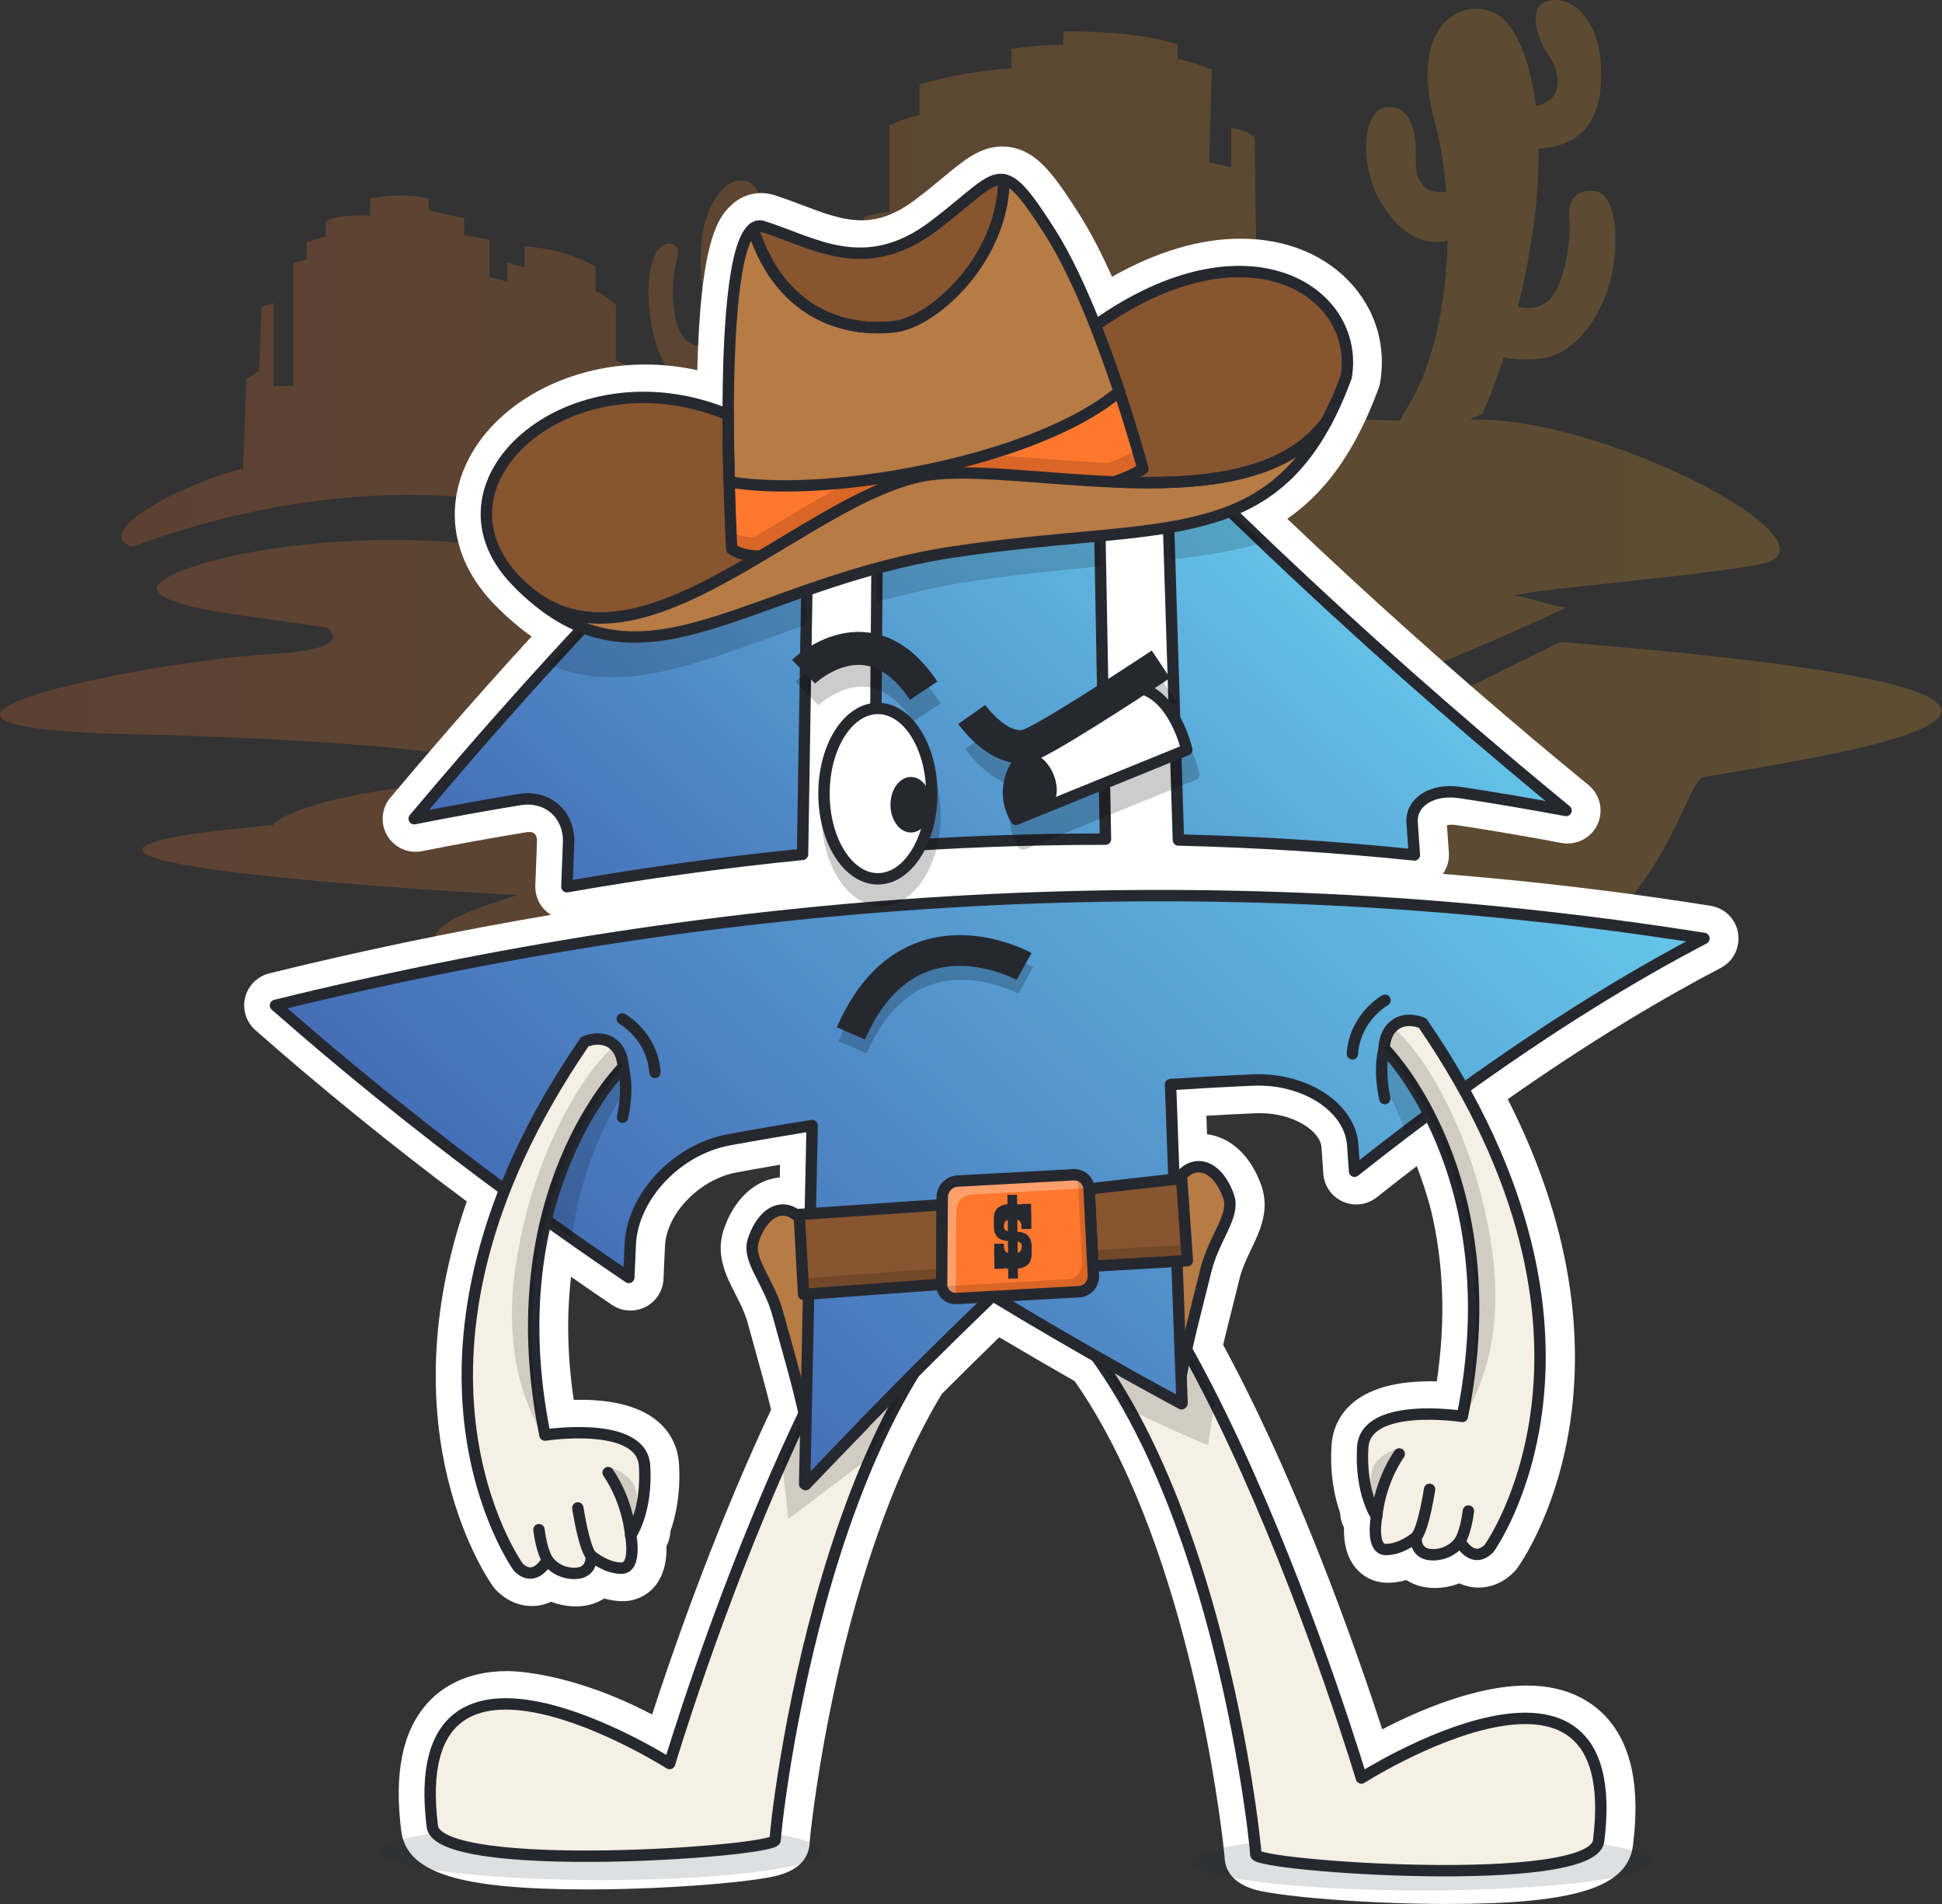 <svg width="1029" height="1009" viewBox="0 0 1029 1009" fill="none" xmlns="http://www.w3.org/2000/svg">
<rect x="0" y="0" width="1029" height="1009" fill="#333333" stroke="none"/>
<g opacity="0.2">
<path d="M827.01 340.099C792.011 356.447 753.02 379.061 699.953 397.799C572.4 442.822 556.139 419.072 387.323 327.772C251.173 254.16 76.353 297.348 83.231 312.735C88.884 323.196 135.336 326.402 173.54 332.697C179.806 338.146 178.494 344.499 143.495 346.539C78.481 350.298 -96.602 385.297 69.709 389.056C236.02 392.816 313.565 407.823 231.037 415.313C185.751 419.422 151.393 428.834 144.661 437.082C142.184 437.344 139.707 437.606 137.23 437.839C-7.953 451.448 128.75 466.077 273.933 474.295C231.853 487.263 204.43 500.931 269.795 510.372C317.237 517.221 363.281 507.546 363.31 528.09C347.02 540.097 284.715 566.12 653.064 556.329C877.308 550.355 886.138 421.083 902.078 411.845C918.573 409.106 935.854 406.133 953.805 402.811C1130.08 370.347 956.835 350.764 827.01 340.128V340.099Z" fill="url(#paint0_linear_2059_3257)"/>
<path d="M70.321 289.625C121.581 270.858 251.173 231.633 387.323 305.245C556.14 396.545 572.401 420.295 699.953 375.272C753.02 356.534 795.013 338.262 830.012 321.914C821.531 321.214 810.195 316.231 802.182 315.619C815.237 311.685 902.953 305.245 934.95 298.484C976.972 286.885 847.03 219.423 778.752 222.395C782.831 220.559 785.542 219.19 785.542 219.19C785.542 219.19 790.671 208.262 796.732 189.378C801.22 190.281 807.398 190.893 815.237 190.165C837.21 188.096 850.236 163.034 853.937 146.015C857.638 129.026 856.968 102.944 845.253 101.341C833.538 99.768 830.624 107.811 831.556 116.495C832.489 125.179 830.099 146.54 822.61 156.943C817.452 164.083 809.088 163.588 804.338 162.597C807.514 149.745 810.458 135.116 812.643 119.059C814.596 104.634 815.383 91.084 815.237 78.698C841.406 77.358 849.449 59.669 848.312 35.074C847.118 9.4 832.489 -2.461 820.512 0.424C808.534 3.309 815.237 21.377 819.579 27.701C823.921 34.024 826.835 41.018 824.446 48.391C822.901 53.229 817.393 55.385 813.78 56.318C810.516 29.624 802.123 11.498 791.545 6.631C773.973 -1.441 746.579 13.655 759.926 63.195C763.132 75.114 765.259 88.169 766.308 101.604C763.423 102.012 758.411 102.157 755.031 99.127C750.018 94.639 750.28 88.198 750.164 83.594C750.018 78.99 751.213 56.726 736.205 56.58C721.197 56.434 720.119 87.674 731.455 106.791C741.538 123.78 753.807 130.425 767.037 127.54C766.308 161.723 758.965 195.206 745.56 216.072C743.869 218.694 742.674 220.938 741.917 222.832C721.285 222.483 697.767 221.2 670.753 218.753C669.471 214.527 668.538 209.806 668.16 204.444C665.77 171.98 664.808 72.695 664.808 72.695C664.808 72.695 659.796 68.411 652.394 67.916V88.665C652.394 88.665 641.903 86.042 640.708 86.042L642.136 36.88C642.136 36.88 628.76 31.635 624.01 31.402V23.767C624.01 23.767 607.05 16.365 563.396 16.598V23.767C563.396 23.767 550.515 23.533 535.944 25.923V36.181C535.944 36.181 511.611 37.376 487.249 44.778V61.01C487.249 61.01 477.224 62.933 471.25 66.75V112.095C471.25 112.095 461.954 113.289 457.641 115.184C457.641 115.184 458.37 186.143 455.747 220.093C452.541 219.743 449.365 219.394 446.159 219.073C431.53 217.587 416.668 216.683 401.66 216.246C399.941 209.69 397.231 196.692 397.114 178.916C401.952 178.421 408.509 176.993 416.027 173.991C428.383 169.095 426.256 146.394 427.188 137.419C428.121 128.443 433.599 113.289 422.613 111.541C411.627 109.821 411.335 120.924 410.199 130.162C409.033 139.4 409.091 151.698 406.673 157.206C405.361 160.207 401.252 161.519 397.785 162.072C397.843 161.256 397.901 160.44 397.989 159.624C401.602 121.974 404.225 118.885 403.7 109.763C403.176 100.642 398.076 93.852 389.683 96.008C381.29 98.165 369.576 113.581 371.324 143.305C372.053 155.778 373.131 170.203 374.53 183.404C372.082 183.724 368.701 183.608 365.35 181.597C359.026 177.809 356.316 165.744 356.608 151.756C356.87 137.768 361.853 133.718 357.715 130.221C353.577 126.724 345.184 130.075 343.873 149.192C342.59 168.338 348.011 198.936 364.155 203.395C369.663 204.91 373.918 204.706 377.181 203.803C377.939 208.495 378.784 212.633 379.688 215.955C364.971 215.955 350.196 216.421 335.451 217.237L334.751 194.944L326.329 190.922V161.635C326.329 161.635 319.277 154.903 315.576 154.583V141.469C315.576 141.469 303.453 132.727 277.896 130.366V141.79L268.804 139.109V149.192L259.391 146.831V126.986L245.928 124.625V115.533L227.073 111.483V105.101C227.073 105.101 216.32 101.72 196.125 105.101V114.193C196.125 114.193 177.97 113.522 172.579 117.223V125.296L162.496 128.326V137.419L155.444 139.429V204.357L145.011 204.706V160.644L138.629 162.335L137.288 196.663L130.557 200.714L128.808 248.302C99.929 255.005 46.367 281.931 70.321 289.741V289.625Z" fill="url(#paint1_linear_2059_3257)"/>
</g>
<path d="M920.962 494.399C919.738 486.968 913.91 481.14 906.45 479.945C859.561 472.485 812.148 466.861 764.53 463.043C766.833 459.779 767.998 455.816 767.707 451.765L766.687 437.253C767.299 437.107 768.144 436.99 769.222 436.99C770.067 436.99 771 437.078 771.991 437.224C790.408 440.021 809.029 443.168 827.359 446.636C828.438 446.84 829.516 446.928 830.594 446.928C837.297 446.928 843.533 443.081 846.447 436.845C849.828 429.618 847.846 420.992 841.668 415.921C831.731 407.791 821.881 399.602 812.41 391.646C767.853 354.141 724.082 314.917 682.089 274.876C697.039 264.473 709.045 250.397 718.953 231.776C719.04 231.659 719.099 231.514 719.157 231.397C723.266 223.616 726.967 215.253 730.464 205.782C730.639 205.344 730.784 204.878 730.901 204.441C731.076 203.829 731.222 203.188 731.309 202.576C734.398 184.188 729.502 166.207 717.467 151.986C703.537 135.521 682.176 126.458 657.319 126.458C635.783 126.458 612.557 133.394 589.244 146.653C583.299 133.423 577.442 122.262 571.759 113.345C558.82 93.062 549.932 80.561 535.886 78.054C534.312 77.763 532.68 77.617 531.078 77.617C519.479 77.617 510.912 84.728 500.071 93.732C495.729 97.346 490.775 101.455 484.713 106.001C474.951 113.316 466.005 116.725 456.504 116.725C446.276 116.725 435.989 112.82 425.09 108.682C420.282 106.846 415.327 104.981 410.169 103.349C407.896 102.65 405.565 102.3 403.263 102.3C397.901 102.3 392.801 104.165 388.576 107.691C388.226 107.983 387.905 108.274 387.585 108.595C379.425 115.851 371.091 131.034 369.459 196.136C360.279 194.125 351.012 193.134 341.716 193.134C298.266 193.134 258.721 216.185 245.578 249.202C235.466 274.585 242.198 301.191 264.083 322.377C264.258 322.552 264.404 322.727 264.578 322.872C270.203 328.409 275.885 333.188 281.655 337.268C280.694 338.317 279.703 339.396 278.741 340.445C263.85 356.764 249.891 372.442 236.078 388.382C226.49 399.427 216.67 410.938 206.849 422.624C202.07 428.306 201.429 436.379 205.188 442.76C208.364 448.152 214.134 451.328 220.225 451.328C221.361 451.328 222.498 451.212 223.635 450.978C241.965 447.336 260.586 443.955 278.945 440.954C279.441 440.866 279.907 440.837 280.373 440.837C281.743 440.837 282.763 441.187 283.404 441.886C284.191 442.702 284.599 444.13 284.54 445.879L283.637 469.192C283.433 474.466 285.619 479.566 289.611 483.034C290.339 483.675 291.126 484.229 291.971 484.724C242.198 493.146 192.366 503.491 142.679 515.731C136.356 517.304 131.431 522.229 129.886 528.553C128.342 534.877 130.44 541.55 135.336 545.834C143.554 553.061 151.801 560.172 159.844 567.02C179.281 583.456 199.33 599.746 219.467 615.395C228.064 622.097 237.098 628.975 247.327 636.581C204.372 759.675 258.837 837.22 261.256 840.571C261.81 841.329 262.393 842.028 263.063 842.699C269.882 849.518 276.993 850.946 281.743 850.946C285.502 850.946 288.97 850.101 292.03 848.673C295.905 850.188 300.306 851.15 305.202 851.15C310.768 851.15 315.897 849.693 320.122 846.953C323.182 847.828 326.504 848.381 330.001 848.381C336.616 848.381 342.823 845.467 347.02 840.426C352.149 834.219 353.343 826.059 353.139 819.152C354.043 817.433 354.684 815.539 355.005 813.528C355.005 813.528 355.15 812.625 355.296 811.109C358.064 803.27 360.716 791.322 359.784 775.644C359.172 765.445 352.819 741.665 307.475 741.665C306.309 741.665 305.143 741.665 304.007 741.723C300.656 719.139 300.16 697.341 302.579 676.505C310.243 681.838 317.383 686.762 324.289 691.396C327.233 693.378 330.642 694.398 334.081 694.398C336.762 694.398 339.472 693.786 341.949 692.532C347.603 689.677 351.274 684.023 351.566 677.699L352.353 660.127C353.169 642.846 370.974 624.633 390.499 621.165C398.076 619.766 405.711 618.426 413.317 617.114L413.171 623.875C399.999 625.041 388.75 635.532 383.388 651.793C383.214 652.288 382.951 653.075 382.747 654.124C379.746 666.218 385.02 676.534 389.654 685.655C392.16 690.58 394.754 695.68 396.24 701.158C397.318 705.209 398.6 709.726 399.941 714.563C402.855 725.025 406.119 736.653 408.567 746.94C407.343 749.504 406.148 752.098 404.924 754.75C404.924 754.779 404.778 755.041 404.778 755.07C376.89 815.743 355.704 877.144 345.534 908.442C303.045 886.149 272.592 885.42 268.804 885.42C246.219 885.42 233.164 894.833 226.199 902.73C213.231 917.418 208.772 939.449 212.59 970.018C215.387 992.37 243.101 1001.11 311.438 1001.11C334.11 1001.11 359.521 999.976 381.203 998.023C391.14 997.12 399.591 996.1 405.682 995.051C412.617 993.856 428.733 991.087 429.053 975.555C429.374 971.825 439.573 867.644 478.361 778.937C481.858 770.952 485.529 763.23 489.318 755.944L489.522 755.566C490.775 753.147 492.057 750.757 493.368 748.368C495.233 744.987 497.157 741.694 499.051 738.547C509.484 728.114 519.683 718.06 529.475 708.531C541.86 715.904 555.061 723.597 569.457 731.815C574.586 739.13 579.598 747.202 584.377 755.828C635.259 847.595 648.43 978.965 648.809 983.248C649.159 998.81 665.274 1001.58 672.181 1002.74C678.271 1003.79 686.723 1004.81 696.66 1005.72C718.341 1007.67 743.782 1008.81 766.425 1008.81C834.761 1008.81 862.475 1000.09 865.273 977.711C869.09 947.142 864.632 925.14 851.664 910.424C844.699 902.526 831.614 893.084 809.059 893.084C782.278 893.084 751.854 906.198 732.387 916.281C720.702 880.32 694.358 804.203 660.029 735.487C657.843 731.145 655.658 726.832 653.443 722.607L652.831 721.441C651.257 718.468 649.684 715.496 648.11 712.582C649.8 705.355 651.694 697.895 653.385 691.163C654.609 686.325 655.745 681.75 656.736 677.67C658.076 672.163 660.524 667.005 662.914 662.021C667.343 652.783 672.327 642.322 669.004 630.257C668.771 629.237 668.48 628.45 668.276 627.926C662.71 612.364 652.161 602.543 639.572 600.999L639.222 591.178C648.023 590.683 656.852 590.217 665.624 589.838C666.323 589.838 666.994 589.809 667.664 589.809C685.528 589.809 699.603 599.367 700.215 607.847L701.177 621.923C701.643 628.392 705.635 634.075 711.58 636.697C713.853 637.688 716.243 638.184 718.632 638.184C722.508 638.184 726.355 636.901 729.502 634.395C736.467 628.858 743.607 623.292 750.688 617.872C753.573 625.332 756.079 632.996 758.148 640.835C765.026 669.219 766.104 699.789 761.296 731.903C760.159 731.903 759.023 731.874 757.828 731.874C712.484 731.874 706.131 755.624 705.519 765.853C704.557 781.531 707.238 793.508 710.007 801.347C710.181 802.862 710.298 803.766 710.298 803.766C710.589 805.776 711.231 807.671 712.134 809.39C711.93 816.297 713.125 824.456 718.254 830.663C722.508 835.792 728.541 838.619 735.272 838.619C738.769 838.619 742.091 838.065 745.151 837.191C749.377 839.93 754.506 841.387 760.072 841.387C764.967 841.387 769.368 840.455 773.244 838.91C776.333 840.338 779.771 841.183 783.531 841.183C788.281 841.183 795.391 839.755 802.21 832.936C802.881 832.266 803.463 831.567 804.017 830.809C807.019 826.671 874.277 730.591 798.917 582.407C809.729 574.801 820.307 567.603 830.536 560.9C850.061 548.107 869.44 536.246 888.149 525.697C896.133 521.18 904.089 516.867 911.782 512.846C918.456 509.349 922.157 501.976 920.933 494.516L920.962 494.399Z" fill="white"/>
<path opacity="0.15" d="M318.869 996.162C383.424 996.162 435.756 989.404 435.756 981.067C435.756 972.73 383.424 965.972 318.869 965.972C254.314 965.972 201.983 972.73 201.983 981.067C201.983 989.404 254.314 996.162 318.869 996.162Z" fill="#262830"/>
<path opacity="0.15" d="M753.603 1001.64C820.829 1001.64 875.327 994.88 875.327 986.543C875.327 978.206 820.829 971.447 753.603 971.447C686.376 971.447 631.878 978.206 631.878 986.543C631.878 994.88 686.376 1001.64 753.603 1001.64Z" fill="#262830"/>
<path d="M847.059 975.442C862.446 852.289 721.343 942.074 721.343 942.074C721.343 942.074 624.884 618.808 526.881 614.699C514.409 614.174 530.728 621.226 510.941 626.005C515.604 641.334 520.033 655.876 523.559 667.532C639.251 723.979 665.42 976.374 665.42 982.61C665.42 988.847 843.824 1001.41 847.059 975.412V975.442Z" fill="#F5F0E3"/>
<path d="M847.059 975.442C862.446 852.289 721.343 942.074 721.343 942.074C721.343 942.074 624.884 618.808 526.881 614.699C514.409 614.174 530.728 621.226 510.941 626.005C515.604 641.334 520.033 655.876 523.559 667.532C639.251 723.979 665.42 976.374 665.42 982.61C665.42 988.847 843.825 1001.41 847.059 975.412V975.442Z" stroke="#262830" stroke-width="6.032" stroke-linecap="round" stroke-linejoin="round"/>
<path opacity="0.15" d="M615.238 692.216C599.444 692.012 563.221 691.458 563.221 691.458L563.716 697.957C576.976 712.003 588.632 728.847 598.832 747.235C618.59 756.385 640.038 766.177 640.154 765.507C640.242 764.982 641.786 754.841 643.535 743.213C634.588 725.32 625.117 708.01 615.238 692.187V692.216Z" fill="black"/>
<path d="M229.084 967.777C213.698 844.625 354.801 934.41 354.801 934.41C354.801 934.41 451.259 611.143 549.262 607.034C561.735 606.51 545.415 613.562 565.203 618.341C560.54 633.67 556.11 648.211 552.584 659.868C436.892 716.315 410.723 968.71 410.723 974.946C410.723 981.183 232.319 993.743 229.084 967.748V967.777Z" fill="#F5F0E3"/>
<path d="M229.084 967.777C213.698 844.625 354.801 934.41 354.801 934.41C354.801 934.41 451.259 611.143 549.262 607.034C561.735 606.51 545.416 613.562 565.203 618.341C560.54 633.67 556.11 648.211 552.584 659.868C436.892 716.315 410.723 968.71 410.723 974.946C410.723 981.183 232.319 993.743 229.084 967.748V967.777Z" stroke="#262830" stroke-width="6.032" stroke-linecap="round" stroke-linejoin="round"/>
<path opacity="0.15" d="M466.937 727.039L437.475 725.961C429.345 741.697 421.593 758.046 414.337 774.336L417.746 804.789L461.43 771.83C466.238 760.814 471.483 750.061 477.166 739.774L466.908 727.039H466.937Z" fill="black"/>
<path d="M429.083 684.201C428.966 703.755 428.412 722.027 427.567 738.696C427.363 743.446 427.101 748.051 426.839 752.509C423.458 735.432 416.464 712.148 412.268 696.528C407.605 679.189 396.094 668.028 398.979 657.799C398.979 657.653 399.038 657.508 399.096 657.362C404.662 640.139 417.921 635.127 427.218 649.698L429.083 684.172V684.201Z" fill="#B77B46"/>
<path d="M429.083 684.201C428.966 703.755 428.412 722.027 427.567 738.696C427.363 743.446 427.101 748.051 426.839 752.509C423.458 735.432 416.464 712.148 412.268 696.528C407.605 679.189 396.094 668.028 398.979 657.799C398.979 657.653 399.038 657.508 399.096 657.362C404.662 640.139 417.921 635.127 427.218 649.698L429.083 684.172V684.201Z" stroke="#262830" stroke-width="6.032" stroke-linecap="round" stroke-linejoin="round"/>
<path d="M621.737 661.558C622.349 681.112 623.369 699.355 624.622 715.995C624.972 720.745 625.351 725.349 625.7 729.808C628.644 712.672 635.026 689.214 638.843 673.477C643.069 656.021 654.288 644.569 651.141 634.398C651.141 634.253 651.083 634.107 651.024 633.99C645.021 616.913 631.645 612.251 622.728 627.055L621.737 661.587V661.558Z" fill="#B77B46"/>
<path d="M621.737 661.558C622.349 681.112 623.369 699.355 624.622 715.995C624.972 720.745 625.351 725.349 625.7 729.808C628.644 712.672 635.026 689.214 638.843 673.477C643.069 656.021 654.288 644.569 651.141 634.398C651.141 634.253 651.083 634.107 651.024 633.99C645.021 616.913 631.645 612.251 622.728 627.055L621.737 661.587V661.558Z" stroke="#262830" stroke-width="6.032" stroke-linecap="round" stroke-linejoin="round"/>
<path d="M902.865 497.229C894.88 501.396 886.837 505.767 878.736 510.342C859.532 521.183 840.007 533.102 820.103 546.157C786.94 567.926 752.816 592.725 717.729 620.585C717.409 615.893 717.088 611.201 716.738 606.509C715.31 586.868 691.706 571.161 664.021 572.239C649.451 572.88 634.821 573.696 620.222 574.658C622.261 630.901 624.301 687.202 626.341 743.533C626.254 743.62 626.166 743.708 626.05 743.795C615.617 738.171 605.243 732.488 594.927 726.718C594.927 726.718 594.868 726.689 594.868 726.66C594.868 726.66 594.927 726.66 594.927 726.631C594.606 726.456 594.286 726.252 593.936 726.077C571.031 713.255 548.417 700.083 526.153 686.59C526.124 686.59 526.094 686.532 526.065 686.503C526.065 686.503 526.007 686.532 526.007 686.561C503.626 708.097 480.896 730.681 457.787 754.373C457.816 754.373 457.874 754.403 457.903 754.432L457.845 754.49C447.616 764.981 437.3 775.705 426.897 786.633C426.722 786.516 426.547 786.4 426.343 786.312C427.654 722.988 428.995 659.663 430.335 596.339C415.706 598.699 401.077 601.206 386.448 603.887C358.676 608.841 335.188 633.99 333.964 659.226C333.702 665.113 333.44 670.97 333.178 676.857C297.596 652.844 262.946 627.753 229.317 601.584C209.268 585.994 189.568 570.024 170.247 553.647C162.088 546.74 154.015 539.746 145.972 532.694C398.163 470.564 651.694 457.363 902.807 497.229H902.865Z" fill="url(#paint2_linear_2059_3257)"/>
<path d="M523.064 113.958C518.897 116.989 514.7 120.078 510.475 123.225C506.279 126.372 502.053 129.549 497.827 132.813C478.798 147.442 459.506 163.236 439.952 180.138C454.086 181.45 465.48 193.66 465.393 207.065C464.752 287.787 464.14 368.509 463.557 449.202C504.268 446.142 545.008 444.598 585.747 444.627C584.407 370.403 583.037 296.267 581.668 222.19C581.464 209.804 592.712 201.936 606.846 204.909C606.875 204.909 606.904 204.909 606.933 204.909C597.958 195.613 589.04 186.229 580.181 176.758C578.2 174.631 576.218 172.532 574.207 170.405C565.582 161.138 556.985 151.784 548.446 142.371C544.192 137.679 539.937 132.958 535.682 128.237C531.457 123.487 527.231 118.737 523.035 113.958H523.064ZM617.891 237.285C620.076 306.496 622.233 375.736 624.389 445.064C666.12 446.084 707.821 448.707 749.435 452.99C749.027 447.308 748.649 441.596 748.241 435.914C747.483 424.927 758.935 417.642 773.769 419.944C792.448 422.771 811.128 425.947 829.779 429.444C819.929 421.372 810.108 413.212 800.346 404.994C750.834 363.322 702.634 319.901 655.716 274.557C644.963 264.153 634.268 253.662 623.661 243.084C621.708 241.161 619.785 239.208 617.861 237.285H617.891ZM429.112 214.234C427.188 215.953 425.294 217.673 423.371 219.392C412.851 228.892 402.272 238.713 391.607 248.854C345.126 293.091 297.363 343.418 248.493 399.749C238.847 410.852 229.172 422.217 219.468 433.786C238.089 430.085 256.74 426.705 275.419 423.645C290.252 421.255 301.822 431.63 301.268 446.521C300.976 454.302 300.656 462.053 300.365 469.834C341.92 462.549 383.534 456.837 425.236 452.699C426.489 373.23 427.83 293.732 429.17 214.234H429.112Z" fill="url(#paint3_linear_2059_3257)"/>
<path d="M902.865 497.229C894.88 501.396 886.837 505.767 878.736 510.342C859.532 521.183 840.007 533.102 820.103 546.157C786.94 567.926 752.816 592.725 717.729 620.585C717.409 615.893 717.088 611.201 716.738 606.509C715.31 586.868 691.706 571.161 664.021 572.239C649.45 572.88 634.821 573.696 620.222 574.658C622.261 630.901 624.301 687.202 626.341 743.533C626.254 743.62 626.166 743.708 626.05 743.795C615.617 738.171 605.243 732.488 594.927 726.718C594.927 726.718 594.868 726.689 594.868 726.66C594.868 726.66 594.927 726.66 594.927 726.631C594.606 726.456 594.286 726.252 593.936 726.077C571.031 713.255 548.417 700.083 526.153 686.59C526.124 686.59 526.094 686.532 526.065 686.503C526.065 686.503 526.007 686.532 526.007 686.561C503.626 708.097 480.896 730.681 457.787 754.373C457.816 754.373 457.874 754.403 457.903 754.432L457.845 754.49C447.616 764.981 437.3 775.705 426.897 786.633C426.722 786.516 426.547 786.4 426.343 786.312C427.654 722.988 428.995 659.663 430.335 596.339C415.706 598.699 401.077 601.206 386.448 603.887C358.676 608.841 335.188 633.99 333.964 659.226C333.702 665.113 333.44 670.97 333.178 676.857C297.596 652.844 262.946 627.753 229.317 601.584C209.268 585.994 189.568 570.024 170.247 553.647C162.088 546.74 154.015 539.746 145.972 532.694C398.163 470.564 651.694 457.363 902.807 497.229H902.865Z" stroke="#262830" stroke-width="6.032" stroke-linecap="round" stroke-linejoin="round"/>
<path d="M523.064 113.958C518.897 116.989 514.7 120.078 510.475 123.225C506.279 126.372 502.053 129.549 497.827 132.813C478.798 147.442 459.506 163.236 439.952 180.138C454.086 181.45 465.48 193.66 465.393 207.065C464.752 287.787 464.14 368.509 463.557 449.202C504.268 446.142 545.008 444.598 585.747 444.627C584.407 370.403 583.037 296.267 581.668 222.19C581.464 209.804 592.712 201.936 606.846 204.909C606.875 204.909 606.904 204.909 606.933 204.909C597.958 195.613 589.04 186.229 580.181 176.758C578.2 174.631 576.218 172.532 574.207 170.405C565.582 161.138 556.985 151.784 548.446 142.371C544.192 137.679 539.937 132.958 535.682 128.237C531.457 123.487 527.231 118.737 523.035 113.958H523.064ZM617.891 237.285C620.076 306.496 622.233 375.736 624.389 445.064C666.12 446.084 707.821 448.707 749.435 452.99C749.027 447.308 748.649 441.596 748.241 435.914C747.483 424.927 758.936 417.642 773.769 419.944C792.448 422.771 811.128 425.947 829.779 429.444C819.929 421.372 810.108 413.212 800.346 404.994C750.834 363.322 702.634 319.901 655.716 274.557C644.963 264.153 634.268 253.662 623.661 243.084C621.708 241.161 619.785 239.208 617.861 237.285H617.891ZM429.112 214.234C427.188 215.953 425.294 217.673 423.371 219.392C412.851 228.892 402.272 238.713 391.607 248.854C345.126 293.091 297.363 343.418 248.493 399.749C238.847 410.852 229.172 422.217 219.468 433.786C238.089 430.085 256.74 426.705 275.419 423.645C290.252 421.255 301.822 431.63 301.268 446.521C300.976 454.302 300.656 462.053 300.365 469.834C341.92 462.549 383.534 456.837 425.236 452.699C426.489 373.23 427.83 293.732 429.17 214.234H429.112Z" stroke="#262830" stroke-width="6.032" stroke-linecap="round" stroke-linejoin="round"/>
<g opacity="0.15">
<path d="M429.112 214.23C427.188 215.95 425.294 217.669 423.371 219.389C412.851 228.889 402.272 238.709 391.607 248.851C358.648 280.207 325.047 314.681 290.864 352.157C331.4 369.409 372.344 350.117 427.188 331.001C427.83 292.067 428.441 253.164 429.112 214.23Z" fill="black"/>
<path d="M516.478 307.748C540.782 304.105 562.93 301.978 583.125 300.113C582.658 274.119 582.163 248.095 581.697 222.13C581.493 209.745 592.741 201.877 606.875 204.849C606.904 204.849 606.933 204.849 606.962 204.849C597.987 195.553 589.07 186.169 580.211 176.698C578.229 174.571 576.247 172.473 574.237 170.346C565.611 161.079 557.014 151.724 548.475 142.311C544.221 137.62 539.966 132.899 535.711 128.178C531.486 123.428 527.26 118.678 523.064 113.898C518.897 116.929 514.7 120.018 510.475 123.165C506.278 126.313 502.053 129.489 497.827 132.753C478.798 147.382 459.506 163.177 439.952 180.079C454.086 181.39 465.48 193.601 465.393 207.006C465.102 244.365 464.839 281.695 464.548 319.026C480.634 314.48 497.827 310.487 516.449 307.719L516.478 307.748Z" fill="black"/>
<path d="M655.745 274.556C644.992 264.153 634.297 253.662 623.69 243.083C621.737 241.16 619.814 239.208 617.891 237.284C618.502 257.042 619.114 276.829 619.756 296.558C638.115 294.518 654.521 291.925 669.238 287.495C664.721 283.182 660.233 278.898 655.745 274.556Z" fill="black"/>
</g>
<path d="M499.255 638.33L498.964 680.44L462.741 683.091L425.789 685.831L423.924 651.356L423.487 643.488L428.733 643.138L430.073 643.051L499.255 638.33Z" fill="#875530"/>
<path d="M626.749 633.376L627.274 641.302L629.139 667.967L624.564 668.229L594.373 669.978L579.103 670.852L577.092 629.937L619.668 625.129L626.108 624.4L626.749 633.376Z" fill="#875530"/>
<path opacity="0.15" d="M498.964 672.021L462.741 674.672L425.79 677.412V685.834L462.741 683.094L498.964 680.442V672.021Z" fill="black"/>
<path opacity="0.15" d="M624.564 659.807L594.373 661.527L579.103 662.43V670.852L594.373 669.978L624.564 668.229L629.139 667.967L628.556 659.574L624.564 659.807Z" fill="black"/>
<path d="M499.255 638.33L498.964 680.44L462.741 683.091L425.789 685.831L423.924 651.356L423.487 643.488L428.733 643.138L430.073 643.051L499.255 638.33Z" stroke="#262830" stroke-width="6.032" stroke-linecap="round" stroke-linejoin="round"/>
<path d="M626.749 633.376L627.274 641.302L629.139 667.967L624.564 668.229L594.373 669.978L579.103 670.852L577.092 629.937L619.668 625.129L626.108 624.4L626.749 633.376Z" stroke="#262830" stroke-width="6.032" stroke-linecap="round" stroke-linejoin="round"/>
<path d="M579.103 670.853L579.336 676.011C579.511 680.382 576.131 684.171 571.759 684.404L506.861 688.017C502.461 688.251 498.935 684.87 498.935 680.47L499.226 638.36L499.284 634.222C499.284 629.793 502.898 626.063 507.298 625.8L568.729 622.449C573.129 622.187 576.859 625.538 577.063 629.997L579.074 670.911L579.103 670.853Z" fill="#FF782D"/>
<path opacity="0.3" d="M506.366 687.579L506.657 645.469L506.715 641.331C506.715 636.902 510.329 633.172 514.729 632.909L576.16 629.558C576.451 629.558 576.743 629.558 577.034 629.587C576.626 625.333 573.012 622.156 568.758 622.418L507.327 625.77C502.927 626.032 499.343 629.762 499.313 634.192L499.255 638.33L498.964 680.439C498.964 684.694 502.257 687.929 506.395 687.987C506.395 687.841 506.366 687.725 506.366 687.579Z" fill="white"/>
<path opacity="0.15" d="M579.103 670.852L577.092 629.938C576.917 626.266 574.324 623.381 570.943 622.623C570.972 622.885 571.031 623.118 571.06 623.352L573.071 664.266L573.304 669.424C573.479 673.796 570.098 677.584 565.727 677.817L500.829 681.431C500.217 681.46 499.605 681.431 499.022 681.314C499.43 685.306 502.752 688.25 506.861 688.017L571.759 684.403C576.16 684.17 579.511 680.411 579.336 676.01L579.103 670.852Z" fill="black"/>
<path d="M579.103 670.853L579.336 676.011C579.511 680.382 576.131 684.171 571.759 684.404L506.861 688.017C502.461 688.251 498.935 684.87 498.935 680.47L499.226 638.36L499.284 634.222C499.284 629.793 502.898 626.063 507.298 625.8L568.729 622.449C573.129 622.187 576.859 625.538 577.063 629.997L579.074 670.911L579.103 670.853Z" stroke="#262830" stroke-width="6.032" stroke-linecap="round" stroke-linejoin="round"/>
<path opacity="0.15" d="M324.61 563.32C318.112 560.493 311.176 564.661 311.176 564.661C297.13 591.587 287.251 616.737 280.606 640.021C287.979 645.354 295.41 650.628 302.871 655.874C310.185 604.293 332.974 575.589 332.974 575.589C332.974 575.589 332.1 566.584 324.639 563.349L324.61 563.32Z" fill="black"/>
<path d="M274.604 830.319C274.604 830.319 194.668 719.785 309.865 551.93C309.865 551.93 317.267 548.608 323.386 552.192C330.38 556.301 330.176 565.364 330.176 565.364C330.176 565.364 262.714 632.011 288.766 760.379C288.766 760.379 340.055 752.395 341.542 776.669C343.028 800.944 334.198 813.446 334.198 813.446C334.198 813.446 337.52 830.902 329.244 830.902C320.968 830.902 313.245 824.287 313.245 824.287C313.245 824.287 314.353 833.67 304.415 833.67C294.478 833.67 290.078 826.501 290.078 826.501C290.078 826.501 283.463 839.178 274.633 830.348L274.604 830.319Z" fill="#F5F0E3"/>
<path opacity="0.15" d="M323.445 777.657C323.445 777.657 336.063 780.688 337.287 791.645C338.336 801.058 336.879 810.995 336.879 810.995L322.745 782.058L323.445 777.657Z" fill="black"/>
<path d="M274.604 830.319C274.604 830.319 194.668 719.785 309.865 551.93C309.865 551.93 317.267 548.608 323.386 552.192C330.38 556.301 330.176 565.364 330.176 565.364C330.176 565.364 262.714 632.011 288.766 760.379C288.766 760.379 340.055 752.395 341.542 776.669C343.028 800.944 334.198 813.446 334.198 813.446C334.198 813.446 337.52 830.902 329.244 830.902C320.968 830.902 313.245 824.287 313.245 824.287C313.245 824.287 314.353 833.67 304.415 833.67C294.478 833.67 290.078 826.501 290.078 826.501C290.078 826.501 283.463 839.178 274.633 830.348L274.604 830.319Z" stroke="#262830" stroke-width="6.032" stroke-linecap="round" stroke-linejoin="round"/>
<path d="M334.169 813.415C334.169 813.415 333.061 796.163 322.221 780.252" stroke="#262830" stroke-width="6.032" stroke-linecap="round" stroke-linejoin="round"/>
<path d="M306.164 798.961C306.164 798.961 309.253 819.535 313.216 824.256" stroke="#262830" stroke-width="6.032" stroke-linecap="round" stroke-linejoin="round"/>
<path d="M290.049 826.469C290.049 826.469 287.018 822.011 285.59 810.5" stroke="#262830" stroke-width="6.032" stroke-linecap="round" stroke-linejoin="round"/>
<path d="M329.885 591.969C333.44 575.241 330.147 565.362 330.147 565.362" stroke="#262830" stroke-width="6.032" stroke-linecap="round" stroke-linejoin="round"/>
<path d="M329.739 539.863C329.739 539.863 345.796 548.926 347.02 568.247" stroke="#262830" stroke-width="6.032" stroke-linecap="round" stroke-linejoin="round"/>
<path opacity="0.15" d="M330.147 565.36C330.147 565.36 324.96 557.579 324.377 555.219C310.506 567.05 283.579 607.703 273.788 666.977C265.424 717.566 279.937 746.97 286.96 759.122C262.685 636.932 330.147 565.36 330.147 565.36Z" fill="black"/>
<path opacity="0.15" d="M751.563 558.805C751.563 558.805 744.773 554.375 738.187 556.94C730.639 559.912 729.415 568.888 729.415 568.888C729.415 568.888 737.342 579.67 744.802 599.632C751.009 594.911 757.187 590.307 763.336 585.79C759.839 577.018 755.963 568.042 751.563 558.834V558.805Z" fill="black"/>
<path d="M789.01 820.437C789.01 820.437 868.945 709.903 753.748 542.048C753.748 542.048 746.346 538.726 740.227 542.311C733.233 546.419 733.437 555.482 733.437 555.482C733.437 555.482 800.899 622.129 774.847 750.498C774.847 750.498 723.558 742.513 722.071 766.788C720.614 791.063 729.415 803.564 729.415 803.564C729.415 803.564 726.093 821.02 734.369 821.02C742.645 821.02 750.368 814.405 750.368 814.405C750.368 814.405 749.26 823.788 759.198 823.788C769.135 823.788 773.535 816.62 773.535 816.62C773.535 816.62 780.15 829.296 788.98 820.466L789.01 820.437Z" fill="#F5F0E3"/>
<path opacity="0.15" d="M740.197 767.776C740.197 767.776 727.579 770.807 726.355 781.764C725.306 791.177 726.763 801.114 726.763 801.114L740.897 772.177L740.197 767.776Z" fill="black"/>
<path d="M789.01 820.437C789.01 820.437 868.945 709.903 753.748 542.048C753.748 542.048 746.346 538.726 740.227 542.311C733.233 546.419 733.437 555.482 733.437 555.482C733.437 555.482 800.899 622.129 774.847 750.498C774.847 750.498 723.558 742.513 722.071 766.788C720.614 791.063 729.415 803.564 729.415 803.564C729.415 803.564 726.093 821.02 734.369 821.02C742.645 821.02 750.368 814.405 750.368 814.405C750.368 814.405 749.26 823.788 759.198 823.788C769.135 823.788 773.535 816.62 773.535 816.62C773.535 816.62 780.15 829.296 788.98 820.466L789.01 820.437Z" stroke="#262830" stroke-width="6.032" stroke-linecap="round" stroke-linejoin="round"/>
<path d="M729.473 803.534C729.473 803.534 730.581 786.282 741.421 770.371" stroke="#262830" stroke-width="6.032" stroke-linecap="round" stroke-linejoin="round"/>
<path d="M757.478 789.108C757.478 789.108 754.389 809.682 750.426 814.403" stroke="#262830" stroke-width="6.032" stroke-linecap="round" stroke-linejoin="round"/>
<path d="M773.593 816.591C773.593 816.591 776.624 812.132 778.052 800.621" stroke="#262830" stroke-width="6.032" stroke-linecap="round" stroke-linejoin="round"/>
<path d="M733.757 582.087C730.202 565.359 733.495 555.48 733.495 555.48" stroke="#262830" stroke-width="6.032" stroke-linecap="round" stroke-linejoin="round"/>
<path d="M733.874 529.982C733.874 529.982 717.817 539.045 716.593 558.366" stroke="#262830" stroke-width="6.032" stroke-linecap="round" stroke-linejoin="round"/>
<path opacity="0.15" d="M733.466 555.479C733.466 555.479 738.653 547.698 739.236 545.338C753.107 557.169 780.034 597.822 789.825 657.096C798.189 707.685 783.676 737.089 776.653 749.241C800.928 627.051 733.466 555.479 733.466 555.479Z" fill="black"/>
<g opacity="0.2">
<path d="M466.879 480.149C484.277 480.149 498.44 458.526 498.44 431.979C498.44 405.431 484.277 383.808 466.879 383.808C449.482 383.808 435.319 405.401 435.319 431.979C435.319 458.556 449.482 480.149 466.879 480.149Z" fill="black"/>
<path d="M635.55 409.775C635.317 408.667 630.188 386.578 615.559 377.748C620.164 374.747 623.223 372.707 623.719 372.386L614.044 357.815C599.415 367.52 558.85 393.893 546.873 399.4C539.383 402.839 528.31 390.221 525.774 386.636L518.635 391.707L511.495 396.748C517.003 404.529 527.727 415.02 539.937 417.089C539.733 417.264 539.5 417.439 539.354 417.672C538.946 418.255 529.796 432.068 539.471 448.737C540.024 449.699 541.015 450.223 542.064 450.223C542.443 450.223 542.822 450.136 543.201 449.99L633.714 413.155C635.084 412.601 635.842 411.144 635.521 409.716L635.55 409.775ZM541.248 430.465C541.219 431.951 541.19 433.525 541.219 435.157C541.074 433.496 541.103 431.922 541.248 430.465Z" fill="black"/>
<path d="M459.186 363.906C468.074 364.838 476.38 371.045 483.869 382.294L498.44 372.619C487.92 356.824 475.33 348.024 461.051 346.537C439.137 344.177 422.176 360.467 421.448 361.166L433.658 373.668C433.658 373.668 445.577 362.478 459.215 363.906H459.186Z" fill="black"/>
<path d="M488.677 506.175C469.589 512.616 454.64 527.915 444.294 551.665L459.215 558.164C467.637 538.872 479.235 526.574 493.747 521.649C516.332 513.985 539.325 526.429 539.558 526.574L547.484 512.353C546.29 511.683 518.197 496.267 488.677 506.175Z" fill="black"/>
</g>
<path d="M465.16 465.64C480.932 465.64 493.718 445.43 493.718 420.5C493.718 395.569 480.932 375.359 465.16 375.359C449.387 375.359 436.601 395.569 436.601 420.5C436.601 445.43 449.387 465.64 465.16 465.64Z" fill="white"/>
<path d="M538.101 406.249C538.101 406.249 536.469 422.451 538.334 434.108L628.847 397.273C628.847 397.273 622.087 367.024 602.037 364.227L538.101 406.219V406.249Z" fill="white"/>
<path d="M465.16 465.64C480.932 465.64 493.718 445.43 493.718 420.5C493.718 395.569 480.932 375.359 465.16 375.359C449.387 375.359 436.601 395.569 436.601 420.5C436.601 445.43 449.387 465.64 465.16 465.64Z" stroke="#262830" stroke-width="6.032" stroke-linecap="round" stroke-linejoin="round"/>
<path d="M538.101 406.249C538.101 406.249 529.504 418.896 538.334 434.108L628.848 397.273C628.848 397.273 622.087 367.024 602.037 364.227L538.101 406.219V406.249Z" stroke="#262830" stroke-width="6.032" stroke-linecap="round" stroke-linejoin="round"/>
<path d="M514.875 378.566C514.875 378.566 531.049 401.413 546.756 394.186C562.463 386.959 615.122 351.96 615.122 351.96" stroke="#262830" stroke-width="17.485" stroke-miterlimit="10"/>
<path d="M425.789 355.922C425.789 355.922 460.322 322.263 489.405 365.975" stroke="#262830" stroke-width="17.485" stroke-miterlimit="10"/>
<path d="M482.644 441.102C488.615 441.102 493.456 434.513 493.456 426.385C493.456 418.258 488.615 411.669 482.644 411.669C476.673 411.669 471.833 418.258 471.833 426.385C471.833 434.513 476.673 441.102 482.644 441.102Z" fill="#262830"/>
<path d="M559.345 413.856C561.822 423.88 556.518 429.854 549.175 431.661C545.153 432.652 540.782 434.779 538.625 432.623C536.819 430.845 536.993 425.367 535.886 420.821C533.409 410.796 534.254 400.8 541.598 398.993C548.942 397.187 556.897 403.831 559.374 413.856H559.345Z" fill="#262830"/>
<path d="M458.311 550.79L443.391 544.292C453.736 520.541 468.657 505.242 487.773 498.802C517.294 488.864 545.415 504.309 546.581 504.98L538.655 519.201C538.421 519.084 515.429 506.612 492.844 514.276C478.361 519.201 466.733 531.498 458.311 550.79Z" fill="#262830"/>
<path d="M546.406 658.235C545.94 655.612 544.454 653.834 541.86 653.077C541.19 652.902 540.52 652.756 539.82 652.698C539.558 652.698 539.325 652.64 539.092 652.552L539.033 646.258C540.228 646.578 541.015 647.54 541.161 648.909C541.219 649.492 541.219 650.104 541.277 650.687C541.277 650.862 541.336 651.037 541.336 651.212L546.435 651.153C546.552 649.929 546.377 638.419 546.231 637.865C544.804 637.865 543.376 637.865 541.948 637.923C541.627 637.923 541.277 637.777 541.044 638.185C541.015 638.244 540.811 638.215 540.724 638.185C540.461 638.156 540.199 638.069 539.937 638.069C539.616 638.069 539.267 638.069 538.946 638.069L538.888 633.027L533.788 633.086L533.846 638.069C532.651 638.127 531.515 638.419 530.408 638.914C528.805 639.642 527.639 640.808 527.085 642.469C526.852 643.198 526.648 643.985 526.648 644.771C526.59 646.666 526.648 648.531 526.648 650.425C526.648 651.066 526.736 651.707 526.881 652.348C527.406 654.65 528.717 656.253 530.99 656.982C531.777 657.244 532.593 657.39 533.438 657.477C533.642 657.477 533.846 657.535 534.05 657.594L534.109 663.888C533.001 663.568 532.331 662.723 532.069 661.44C531.952 660.916 531.981 660.362 531.952 659.808C531.952 659.546 531.952 659.255 531.952 658.963L526.765 659.022L526.911 672.31H527.639C528.834 672.31 530.029 672.31 531.224 672.252C531.544 672.252 531.952 672.398 532.185 671.99C532.185 671.931 532.418 671.99 532.535 671.99C532.797 672.019 533.06 672.106 533.322 672.106C533.613 672.106 533.934 672.106 534.225 672.106L534.283 677.468L539.383 677.41L539.325 672.106C540.403 672.048 541.452 671.815 542.443 671.407C544.541 670.562 545.882 669.075 546.377 666.861C546.552 666.103 546.61 665.316 546.639 664.529C546.639 663.043 546.639 661.586 546.61 660.1C546.61 659.488 546.552 658.847 546.435 658.264L546.406 658.235ZM531.894 649.521C531.894 649.259 531.923 648.997 531.981 648.735C532.214 647.482 532.885 646.636 533.963 646.316L534.021 652.377C532.651 652.086 531.836 651.037 531.894 649.521ZM541.336 660.887C541.336 660.887 541.336 660.974 541.336 661.032C541.219 662.46 540.461 663.451 539.237 663.83L539.179 657.798C540.491 658.147 541.598 658.876 541.336 660.887Z" fill="#262830"/>
<path d="M494.447 119.93C515.196 104.398 523.559 93.644 531.923 95.218C531.719 136.337 495.467 170.228 474.281 173.026C453.124 175.765 414.745 170.432 398.979 121.125C400.524 119.784 402.301 119.406 404.254 120.018C430.773 128.294 458.02 147.265 494.447 119.959V119.93Z" fill="#875530"/>
<path d="M593.091 207.413H593.033C569.924 226.938 529.067 241.421 488.065 249.61C449.423 257.391 410.607 259.576 386.332 255.205C386.886 276.1 387.672 290.845 387.672 290.845C387.672 290.845 391.548 294.43 402.826 294.779C433.017 276.886 462.741 257.333 488.619 252.291C489.901 252.029 491.183 251.796 492.436 251.621C515.225 248.444 552.584 253.836 590.352 255.38C600.056 252.087 605.534 248.473 605.534 248.473C605.534 248.473 600.784 230.726 593.033 207.442L593.091 207.413Z" fill="#FF782D"/>
<path opacity="0.15" d="M593.47 208.549C599.007 226.034 602.3 238.302 602.3 238.302C602.3 238.302 596.821 241.916 587.117 245.209C564.62 244.305 542.297 242.032 523.064 240.983C511.699 244.364 499.896 247.249 488.094 249.609C475.184 252.203 462.304 254.155 449.889 255.467C433.658 263.743 416.668 274.438 399.533 284.579C393.501 284.404 389.596 283.297 387.264 282.306C387.497 287.668 387.672 290.815 387.672 290.815C387.672 290.815 391.548 294.4 402.826 294.749C433.017 276.857 462.741 257.303 488.619 252.261C489.901 251.999 491.183 251.766 492.436 251.591C515.225 248.414 552.584 253.806 590.352 255.35C600.056 252.057 605.534 248.444 605.534 248.444C605.534 248.444 600.93 231.25 593.411 208.549H593.47Z" fill="black"/>
<path d="M580.414 172.502C585.164 184.538 589.448 196.602 593.091 207.443H593.033C569.923 226.968 529.067 241.451 488.065 249.64C449.423 257.421 410.607 259.606 386.332 255.235C386.04 244.657 385.836 232.446 385.836 219.828C385.895 177.281 388.401 129.722 398.95 121.155C414.716 170.462 453.124 175.795 474.252 173.056C495.438 170.258 531.69 136.367 531.894 95.248C538.217 96.385 544.541 104.457 556.227 122.758C564.999 136.454 573.216 154.493 580.385 172.531L580.414 172.502Z" fill="#B77B46"/>
<path d="M276.031 310.283C220.225 257.391 301.909 184.654 385.865 219.798C385.865 232.417 386.069 244.627 386.361 255.205C386.915 276.1 387.701 290.845 387.701 290.845C387.701 290.845 391.577 294.43 402.855 294.779C358.706 321.007 313.624 343.65 278.071 312.177C277.401 311.565 276.701 310.953 276.031 310.341V310.283Z" fill="#875530"/>
<path d="M276.031 310.283C220.225 257.391 301.909 184.654 385.865 219.798C385.865 232.417 386.069 244.627 386.361 255.205C386.915 276.1 387.701 290.845 387.701 290.845C387.701 290.845 391.577 294.43 402.855 294.779C358.706 321.007 313.624 343.65 278.071 312.177C277.401 311.565 276.701 310.953 276.031 310.341V310.283Z" stroke="#262830" stroke-width="6.032" stroke-linecap="round" stroke-linejoin="round"/>
<path d="M580.415 172.501C661.311 114.975 720.877 154.695 713.3 199.631C713.3 199.661 713.271 199.69 713.3 199.719C710.065 208.49 706.656 216.242 702.955 223.207V223.265C702.284 224.11 701.614 224.984 700.944 225.83C678.243 253.718 634.093 257.128 590.41 255.35C600.114 252.057 605.593 248.443 605.593 248.443C605.593 248.443 600.843 230.696 593.091 207.412C589.448 196.572 585.165 184.536 580.415 172.471V172.501Z" fill="#875530"/>
<path d="M506.424 292.242C395.599 308.765 340.434 373.692 276.031 310.309C276.702 310.921 277.401 311.533 278.071 312.145C313.595 343.618 358.706 320.975 402.855 294.748C433.046 276.855 462.77 257.301 488.648 252.259C489.93 251.997 491.212 251.764 492.465 251.589C515.254 248.413 552.614 253.804 590.381 255.348C634.035 257.126 678.213 253.717 700.915 225.828C701.614 224.954 702.255 224.109 702.896 223.264C666.907 291.193 607.837 277.146 506.424 292.271V292.242Z" fill="#B77B46"/>
<path d="M494.447 119.93C515.196 104.398 523.559 93.644 531.923 95.218C531.719 136.337 495.467 170.228 474.281 173.026C453.124 175.765 414.745 170.432 398.979 121.125C400.524 119.784 402.301 119.406 404.254 120.018C430.773 128.294 458.02 147.265 494.447 119.959V119.93Z" stroke="#262830" stroke-width="6.032" stroke-linecap="round" stroke-linejoin="round"/>
<path d="M580.414 172.502C585.164 184.538 589.448 196.602 593.091 207.443H593.033C569.923 226.968 529.067 241.451 488.065 249.64C449.423 257.421 410.607 259.606 386.332 255.235C386.04 244.657 385.836 232.446 385.836 219.828C385.895 177.281 388.401 129.722 398.95 121.155C414.716 170.462 453.124 175.795 474.252 173.056C495.438 170.258 531.69 136.367 531.894 95.248C538.217 96.385 544.541 104.457 556.227 122.758C564.999 136.454 573.216 154.493 580.385 172.531L580.414 172.502Z" stroke="#262830" stroke-width="6.032" stroke-linecap="round" stroke-linejoin="round"/>
<path d="M580.415 172.501C661.311 114.975 720.877 154.695 713.3 199.631C713.3 199.661 713.271 199.69 713.3 199.719C710.065 208.49 706.656 216.242 702.955 223.207V223.265C702.284 224.11 701.614 224.984 700.944 225.83C678.243 253.718 634.093 257.128 590.41 255.35C600.114 252.057 605.593 248.443 605.593 248.443C605.593 248.443 600.843 230.696 593.091 207.412C589.448 196.572 585.165 184.536 580.415 172.471V172.501Z" stroke="#262830" stroke-width="6.032" stroke-linecap="round" stroke-linejoin="round"/>
<path d="M506.424 292.242C395.599 308.765 340.434 373.692 276.031 310.309C276.702 310.921 277.401 311.533 278.071 312.145C313.595 343.618 358.706 320.975 402.855 294.748C433.046 276.855 462.77 257.301 488.648 252.259C489.93 251.997 491.212 251.764 492.465 251.589C515.254 248.413 552.614 253.804 590.381 255.348C634.035 257.126 678.213 253.717 700.915 225.828C701.614 224.954 702.255 224.109 702.896 223.264C666.907 291.193 607.837 277.146 506.424 292.271V292.242Z" stroke="#262830" stroke-width="6.032" stroke-linecap="round" stroke-linejoin="round"/>
<defs>
<linearGradient id="paint0_linear_2059_3257" x1="-0.027" y1="422.278" x2="1028.73" y2="422.278" gradientUnits="userSpaceOnUse">
<stop stop-color="#FF782D"/>
<stop offset="1" stop-color="#FFB22D"/>
</linearGradient>
<linearGradient id="paint1_linear_2059_3257" x1="64.318" y1="198.703" x2="943.168" y2="198.703" gradientUnits="userSpaceOnUse">
<stop stop-color="#FF782D"/>
<stop offset="1" stop-color="#FFB22D"/>
</linearGradient>
<linearGradient id="paint2_linear_2059_3257" x1="737.4" y1="285.953" x2="231.474" y2="830.054" gradientUnits="userSpaceOnUse">
<stop stop-color="#68CDED"/>
<stop offset="1" stop-color="#3B53A7"/>
</linearGradient>
<linearGradient id="paint3_linear_2059_3257" x1="701.527" y1="233.089" x2="289.378" y2="676.36" gradientUnits="userSpaceOnUse">
<stop stop-color="#68CDED"/>
<stop offset="1" stop-color="#3B53A7"/>
</linearGradient>
</defs>
</svg>
